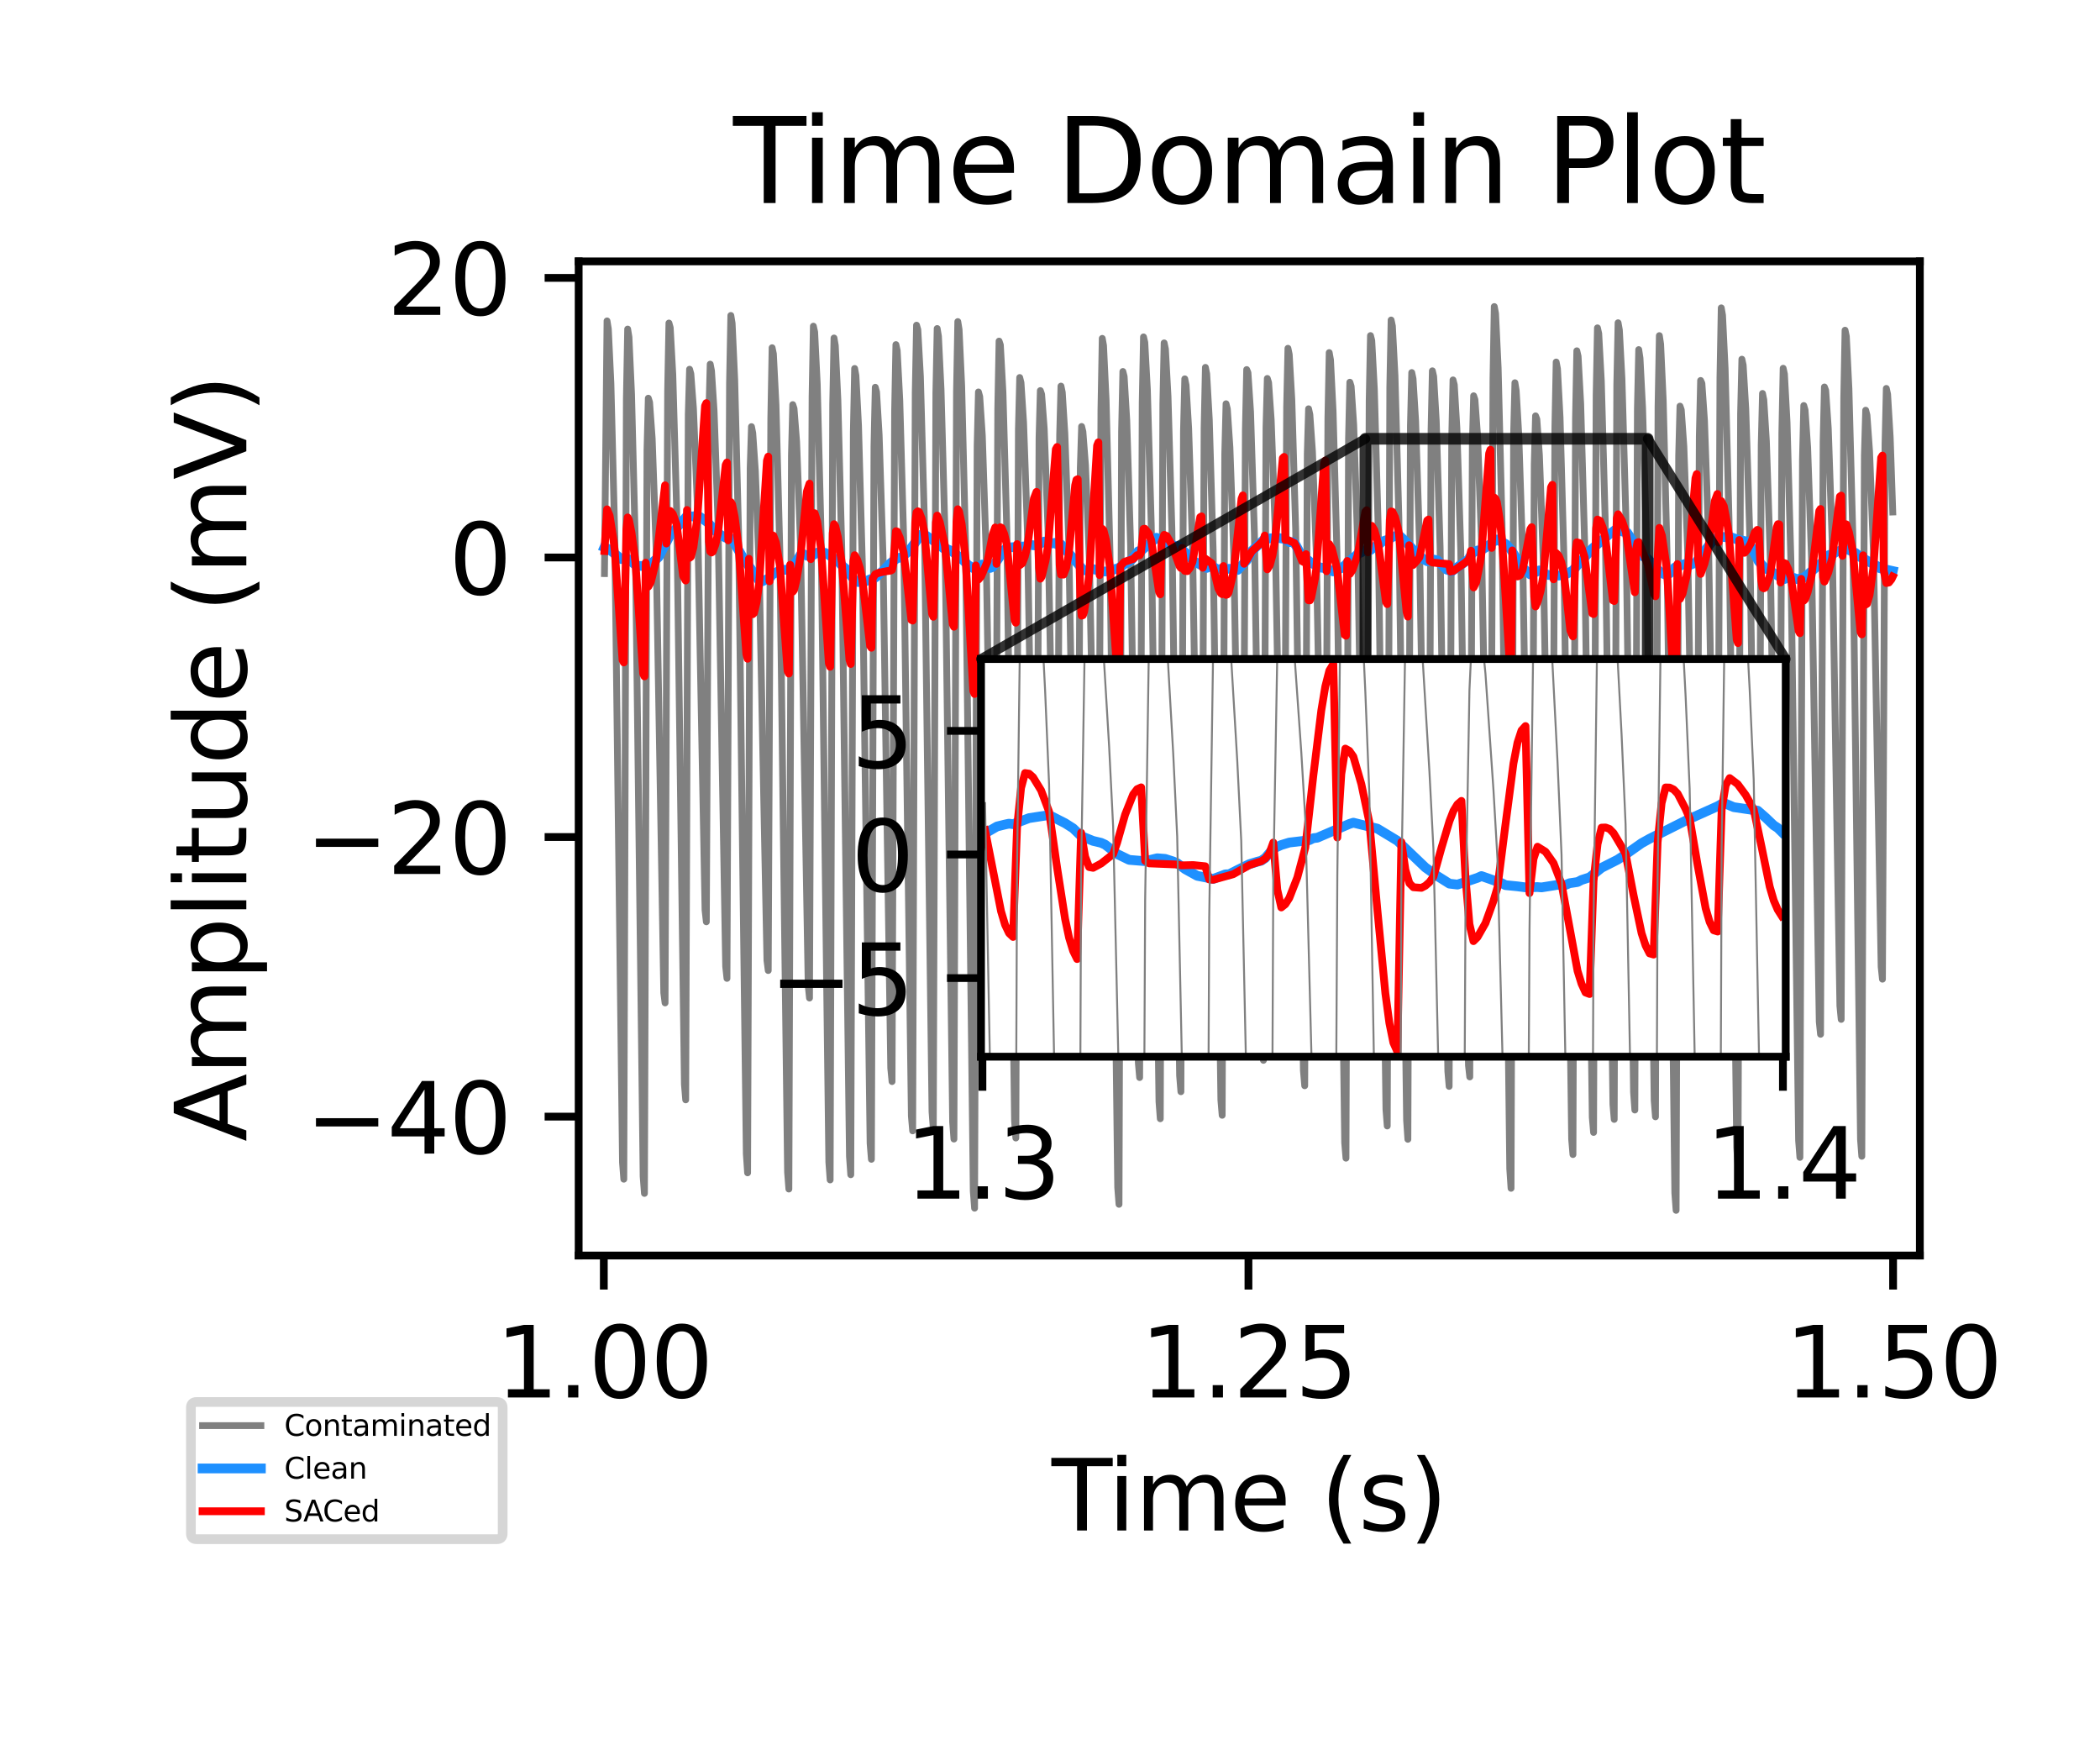 <?xml version="1.0" encoding="utf-8" standalone="no"?>
<!DOCTYPE svg PUBLIC "-//W3C//DTD SVG 1.1//EN"
  "http://www.w3.org/Graphics/SVG/1.1/DTD/svg11.dtd">
<svg xmlns:xlink="http://www.w3.org/1999/xlink" width="216pt" height="180pt" viewBox="0 0 216 180" xmlns="http://www.w3.org/2000/svg" version="1.1">
 <defs>
  <style type="text/css">*{stroke-linejoin: round; stroke-linecap: butt}</style>
 </defs>
 <g id="figure_1">
  <g id="patch_1">
   <path d="M 0 180 
L 216 180 
L 216 0 
L 0 0 
z
" style="fill: #ffffff"/>
  </g>
  <g id="axes_1">
   <g id="patch_2">
    <path d="M 59.52 129.12 
L 197.47 129.12 
L 197.47 26.88 
L 59.52 26.88 
z
" style="fill: #ffffff"/>
   </g>
   <g id="matplotlib.axis_1">
    <g id="xtick_1">
     <g id="line2d_1">
      <defs>
       <path id="m0d105b4349" d="M 0 0 
L 0 3.5 
" style="stroke: #000000; stroke-width: 0.8"/>
      </defs>
      <g>
       <use xlink:href="#m0d105b4349" x="62.107" y="129.12" style="stroke: #000000; stroke-width: 0.8"/>
      </g>
     </g>
     <g id="text_1">
      <!-- 1.00 -->
      <g transform="translate(50.974 143.718) scale(0.1 -0.1)">
       <defs>
        <path id="DejaVuSans-31" d="M 794 531 
L 1825 531 
L 1825 4091 
L 703 3866 
L 703 4441 
L 1819 4666 
L 2450 4666 
L 2450 531 
L 3481 531 
L 3481 0 
L 794 0 
L 794 531 
z
" transform="scale(0.016)"/>
        <path id="DejaVuSans-2e" d="M 684 794 
L 1344 794 
L 1344 0 
L 684 0 
L 684 794 
z
" transform="scale(0.016)"/>
        <path id="DejaVuSans-30" d="M 2034 4250 
Q 1547 4250 1301 3770 
Q 1056 3291 1056 2328 
Q 1056 1369 1301 889 
Q 1547 409 2034 409 
Q 2525 409 2770 889 
Q 3016 1369 3016 2328 
Q 3016 3291 2770 3770 
Q 2525 4250 2034 4250 
z
M 2034 4750 
Q 2819 4750 3233 4129 
Q 3647 3509 3647 2328 
Q 3647 1150 3233 529 
Q 2819 -91 2034 -91 
Q 1250 -91 836 529 
Q 422 1150 422 2328 
Q 422 3509 836 4129 
Q 1250 4750 2034 4750 
z
" transform="scale(0.016)"/>
       </defs>
       <use xlink:href="#DejaVuSans-31"/>
       <use xlink:href="#DejaVuSans-2e" x="63.623"/>
       <use xlink:href="#DejaVuSans-30" x="95.41"/>
       <use xlink:href="#DejaVuSans-30" x="159.033"/>
      </g>
     </g>
    </g>
    <g id="xtick_2">
     <g id="line2d_2">
      <g>
       <use xlink:href="#m0d105b4349" x="128.412" y="129.12" style="stroke: #000000; stroke-width: 0.8"/>
      </g>
     </g>
     <g id="text_2">
      <!-- 1.25 -->
      <g transform="translate(117.279 143.718) scale(0.1 -0.1)">
       <defs>
        <path id="DejaVuSans-32" d="M 1228 531 
L 3431 531 
L 3431 0 
L 469 0 
L 469 531 
Q 828 903 1448 1529 
Q 2069 2156 2228 2338 
Q 2531 2678 2651 2914 
Q 2772 3150 2772 3378 
Q 2772 3750 2511 3984 
Q 2250 4219 1831 4219 
Q 1534 4219 1204 4116 
Q 875 4013 500 3803 
L 500 4441 
Q 881 4594 1212 4672 
Q 1544 4750 1819 4750 
Q 2544 4750 2975 4387 
Q 3406 4025 3406 3419 
Q 3406 3131 3298 2873 
Q 3191 2616 2906 2266 
Q 2828 2175 2409 1742 
Q 1991 1309 1228 531 
z
" transform="scale(0.016)"/>
        <path id="DejaVuSans-35" d="M 691 4666 
L 3169 4666 
L 3169 4134 
L 1269 4134 
L 1269 2991 
Q 1406 3038 1543 3061 
Q 1681 3084 1819 3084 
Q 2600 3084 3056 2656 
Q 3513 2228 3513 1497 
Q 3513 744 3044 326 
Q 2575 -91 1722 -91 
Q 1428 -91 1123 -41 
Q 819 9 494 109 
L 494 744 
Q 775 591 1075 516 
Q 1375 441 1709 441 
Q 2250 441 2565 725 
Q 2881 1009 2881 1497 
Q 2881 1984 2565 2268 
Q 2250 2553 1709 2553 
Q 1456 2553 1204 2497 
Q 953 2441 691 2322 
L 691 4666 
z
" transform="scale(0.016)"/>
       </defs>
       <use xlink:href="#DejaVuSans-31"/>
       <use xlink:href="#DejaVuSans-2e" x="63.623"/>
       <use xlink:href="#DejaVuSans-32" x="95.41"/>
       <use xlink:href="#DejaVuSans-35" x="159.033"/>
      </g>
     </g>
    </g>
    <g id="xtick_3">
     <g id="line2d_3">
      <g>
       <use xlink:href="#m0d105b4349" x="194.718" y="129.12" style="stroke: #000000; stroke-width: 0.8"/>
      </g>
     </g>
     <g id="text_3">
      <!-- 1.50 -->
      <g transform="translate(183.585 143.718) scale(0.1 -0.1)">
       <use xlink:href="#DejaVuSans-31"/>
       <use xlink:href="#DejaVuSans-2e" x="63.623"/>
       <use xlink:href="#DejaVuSans-35" x="95.41"/>
       <use xlink:href="#DejaVuSans-30" x="159.033"/>
      </g>
     </g>
    </g>
    <g id="text_4">
     <!-- Time (s) -->
     <g transform="translate(108.166 157.397) scale(0.1 -0.1)">
      <defs>
       <path id="DejaVuSans-54" d="M -19 4666 
L 3928 4666 
L 3928 4134 
L 2272 4134 
L 2272 0 
L 1638 0 
L 1638 4134 
L -19 4134 
L -19 4666 
z
" transform="scale(0.016)"/>
       <path id="DejaVuSans-69" d="M 603 3500 
L 1178 3500 
L 1178 0 
L 603 0 
L 603 3500 
z
M 603 4863 
L 1178 4863 
L 1178 4134 
L 603 4134 
L 603 4863 
z
" transform="scale(0.016)"/>
       <path id="DejaVuSans-6d" d="M 3328 2828 
Q 3544 3216 3844 3400 
Q 4144 3584 4550 3584 
Q 5097 3584 5394 3201 
Q 5691 2819 5691 2113 
L 5691 0 
L 5113 0 
L 5113 2094 
Q 5113 2597 4934 2840 
Q 4756 3084 4391 3084 
Q 3944 3084 3684 2787 
Q 3425 2491 3425 1978 
L 3425 0 
L 2847 0 
L 2847 2094 
Q 2847 2600 2669 2842 
Q 2491 3084 2119 3084 
Q 1678 3084 1418 2786 
Q 1159 2488 1159 1978 
L 1159 0 
L 581 0 
L 581 3500 
L 1159 3500 
L 1159 2956 
Q 1356 3278 1631 3431 
Q 1906 3584 2284 3584 
Q 2666 3584 2933 3390 
Q 3200 3197 3328 2828 
z
" transform="scale(0.016)"/>
       <path id="DejaVuSans-65" d="M 3597 1894 
L 3597 1613 
L 953 1613 
Q 991 1019 1311 708 
Q 1631 397 2203 397 
Q 2534 397 2845 478 
Q 3156 559 3463 722 
L 3463 178 
Q 3153 47 2828 -22 
Q 2503 -91 2169 -91 
Q 1331 -91 842 396 
Q 353 884 353 1716 
Q 353 2575 817 3079 
Q 1281 3584 2069 3584 
Q 2775 3584 3186 3129 
Q 3597 2675 3597 1894 
z
M 3022 2063 
Q 3016 2534 2758 2815 
Q 2500 3097 2075 3097 
Q 1594 3097 1305 2825 
Q 1016 2553 972 2059 
L 3022 2063 
z
" transform="scale(0.016)"/>
       <path id="DejaVuSans-20" transform="scale(0.016)"/>
       <path id="DejaVuSans-28" d="M 1984 4856 
Q 1566 4138 1362 3434 
Q 1159 2731 1159 2009 
Q 1159 1288 1364 580 
Q 1569 -128 1984 -844 
L 1484 -844 
Q 1016 -109 783 600 
Q 550 1309 550 2009 
Q 550 2706 781 3412 
Q 1013 4119 1484 4856 
L 1984 4856 
z
" transform="scale(0.016)"/>
       <path id="DejaVuSans-73" d="M 2834 3397 
L 2834 2853 
Q 2591 2978 2328 3040 
Q 2066 3103 1784 3103 
Q 1356 3103 1142 2972 
Q 928 2841 928 2578 
Q 928 2378 1081 2264 
Q 1234 2150 1697 2047 
L 1894 2003 
Q 2506 1872 2764 1633 
Q 3022 1394 3022 966 
Q 3022 478 2636 193 
Q 2250 -91 1575 -91 
Q 1294 -91 989 -36 
Q 684 19 347 128 
L 347 722 
Q 666 556 975 473 
Q 1284 391 1588 391 
Q 1994 391 2212 530 
Q 2431 669 2431 922 
Q 2431 1156 2273 1281 
Q 2116 1406 1581 1522 
L 1381 1569 
Q 847 1681 609 1914 
Q 372 2147 372 2553 
Q 372 3047 722 3315 
Q 1072 3584 1716 3584 
Q 2034 3584 2315 3537 
Q 2597 3491 2834 3397 
z
" transform="scale(0.016)"/>
       <path id="DejaVuSans-29" d="M 513 4856 
L 1013 4856 
Q 1481 4119 1714 3412 
Q 1947 2706 1947 2009 
Q 1947 1309 1714 600 
Q 1481 -109 1013 -844 
L 513 -844 
Q 928 -128 1133 580 
Q 1338 1288 1338 2009 
Q 1338 2731 1133 3434 
Q 928 4138 513 4856 
z
" transform="scale(0.016)"/>
      </defs>
      <use xlink:href="#DejaVuSans-54"/>
      <use xlink:href="#DejaVuSans-69" x="57.959"/>
      <use xlink:href="#DejaVuSans-6d" x="85.742"/>
      <use xlink:href="#DejaVuSans-65" x="183.154"/>
      <use xlink:href="#DejaVuSans-20" x="244.678"/>
      <use xlink:href="#DejaVuSans-28" x="276.465"/>
      <use xlink:href="#DejaVuSans-73" x="315.479"/>
      <use xlink:href="#DejaVuSans-29" x="367.578"/>
     </g>
    </g>
   </g>
   <g id="matplotlib.axis_2">
    <g id="ytick_1">
     <g id="line2d_4">
      <defs>
       <path id="mdeb396e233" d="M 0 0 
L -3.5 0 
" style="stroke: #000000; stroke-width: 0.8"/>
      </defs>
      <g>
       <use xlink:href="#mdeb396e233" x="59.52" y="114.832" style="stroke: #000000; stroke-width: 0.8"/>
      </g>
     </g>
     <g id="text_5">
      <!-- −40 -->
      <g transform="translate(31.415 118.631) scale(0.1 -0.1)">
       <defs>
        <path id="DejaVuSans-2212" d="M 678 2272 
L 4684 2272 
L 4684 1741 
L 678 1741 
L 678 2272 
z
" transform="scale(0.016)"/>
        <path id="DejaVuSans-34" d="M 2419 4116 
L 825 1625 
L 2419 1625 
L 2419 4116 
z
M 2253 4666 
L 3047 4666 
L 3047 1625 
L 3713 1625 
L 3713 1100 
L 3047 1100 
L 3047 0 
L 2419 0 
L 2419 1100 
L 313 1100 
L 313 1709 
L 2253 4666 
z
" transform="scale(0.016)"/>
       </defs>
       <use xlink:href="#DejaVuSans-2212"/>
       <use xlink:href="#DejaVuSans-34" x="83.789"/>
       <use xlink:href="#DejaVuSans-30" x="147.412"/>
      </g>
     </g>
    </g>
    <g id="ytick_2">
     <g id="line2d_5">
      <g>
       <use xlink:href="#mdeb396e233" x="59.52" y="86.081" style="stroke: #000000; stroke-width: 0.8"/>
      </g>
     </g>
     <g id="text_6">
      <!-- −20 -->
      <g transform="translate(31.415 89.881) scale(0.1 -0.1)">
       <use xlink:href="#DejaVuSans-2212"/>
       <use xlink:href="#DejaVuSans-32" x="83.789"/>
       <use xlink:href="#DejaVuSans-30" x="147.412"/>
      </g>
     </g>
    </g>
    <g id="ytick_3">
     <g id="line2d_6">
      <g>
       <use xlink:href="#mdeb396e233" x="59.52" y="57.331" style="stroke: #000000; stroke-width: 0.8"/>
      </g>
     </g>
     <g id="text_7">
      <!-- 0 -->
      <g transform="translate(46.157 61.13) scale(0.1 -0.1)">
       <use xlink:href="#DejaVuSans-30"/>
      </g>
     </g>
    </g>
    <g id="ytick_4">
     <g id="line2d_7">
      <g>
       <use xlink:href="#mdeb396e233" x="59.52" y="28.58" style="stroke: #000000; stroke-width: 0.8"/>
      </g>
     </g>
     <g id="text_8">
      <!-- 20 -->
      <g transform="translate(39.795 32.38) scale(0.1 -0.1)">
       <use xlink:href="#DejaVuSans-32"/>
       <use xlink:href="#DejaVuSans-30" x="63.623"/>
      </g>
     </g>
    </g>
    <g id="text_9">
     <!-- Amplitude (mV) -->
     <g transform="translate(25.336 117.404) rotate(-90) scale(0.1 -0.1)">
      <defs>
       <path id="DejaVuSans-41" d="M 2188 4044 
L 1331 1722 
L 3047 1722 
L 2188 4044 
z
M 1831 4666 
L 2547 4666 
L 4325 0 
L 3669 0 
L 3244 1197 
L 1141 1197 
L 716 0 
L 50 0 
L 1831 4666 
z
" transform="scale(0.016)"/>
       <path id="DejaVuSans-70" d="M 1159 525 
L 1159 -1331 
L 581 -1331 
L 581 3500 
L 1159 3500 
L 1159 2969 
Q 1341 3281 1617 3432 
Q 1894 3584 2278 3584 
Q 2916 3584 3314 3078 
Q 3713 2572 3713 1747 
Q 3713 922 3314 415 
Q 2916 -91 2278 -91 
Q 1894 -91 1617 61 
Q 1341 213 1159 525 
z
M 3116 1747 
Q 3116 2381 2855 2742 
Q 2594 3103 2138 3103 
Q 1681 3103 1420 2742 
Q 1159 2381 1159 1747 
Q 1159 1113 1420 752 
Q 1681 391 2138 391 
Q 2594 391 2855 752 
Q 3116 1113 3116 1747 
z
" transform="scale(0.016)"/>
       <path id="DejaVuSans-6c" d="M 603 4863 
L 1178 4863 
L 1178 0 
L 603 0 
L 603 4863 
z
" transform="scale(0.016)"/>
       <path id="DejaVuSans-74" d="M 1172 4494 
L 1172 3500 
L 2356 3500 
L 2356 3053 
L 1172 3053 
L 1172 1153 
Q 1172 725 1289 603 
Q 1406 481 1766 481 
L 2356 481 
L 2356 0 
L 1766 0 
Q 1100 0 847 248 
Q 594 497 594 1153 
L 594 3053 
L 172 3053 
L 172 3500 
L 594 3500 
L 594 4494 
L 1172 4494 
z
" transform="scale(0.016)"/>
       <path id="DejaVuSans-75" d="M 544 1381 
L 544 3500 
L 1119 3500 
L 1119 1403 
Q 1119 906 1312 657 
Q 1506 409 1894 409 
Q 2359 409 2629 706 
Q 2900 1003 2900 1516 
L 2900 3500 
L 3475 3500 
L 3475 0 
L 2900 0 
L 2900 538 
Q 2691 219 2414 64 
Q 2138 -91 1772 -91 
Q 1169 -91 856 284 
Q 544 659 544 1381 
z
M 1991 3584 
L 1991 3584 
z
" transform="scale(0.016)"/>
       <path id="DejaVuSans-64" d="M 2906 2969 
L 2906 4863 
L 3481 4863 
L 3481 0 
L 2906 0 
L 2906 525 
Q 2725 213 2448 61 
Q 2172 -91 1784 -91 
Q 1150 -91 751 415 
Q 353 922 353 1747 
Q 353 2572 751 3078 
Q 1150 3584 1784 3584 
Q 2172 3584 2448 3432 
Q 2725 3281 2906 2969 
z
M 947 1747 
Q 947 1113 1208 752 
Q 1469 391 1925 391 
Q 2381 391 2643 752 
Q 2906 1113 2906 1747 
Q 2906 2381 2643 2742 
Q 2381 3103 1925 3103 
Q 1469 3103 1208 2742 
Q 947 2381 947 1747 
z
" transform="scale(0.016)"/>
       <path id="DejaVuSans-56" d="M 1831 0 
L 50 4666 
L 709 4666 
L 2188 738 
L 3669 4666 
L 4325 4666 
L 2547 0 
L 1831 0 
z
" transform="scale(0.016)"/>
      </defs>
      <use xlink:href="#DejaVuSans-41"/>
      <use xlink:href="#DejaVuSans-6d" x="68.408"/>
      <use xlink:href="#DejaVuSans-70" x="165.82"/>
      <use xlink:href="#DejaVuSans-6c" x="229.297"/>
      <use xlink:href="#DejaVuSans-69" x="257.08"/>
      <use xlink:href="#DejaVuSans-74" x="284.863"/>
      <use xlink:href="#DejaVuSans-75" x="324.072"/>
      <use xlink:href="#DejaVuSans-64" x="387.451"/>
      <use xlink:href="#DejaVuSans-65" x="450.928"/>
      <use xlink:href="#DejaVuSans-20" x="512.451"/>
      <use xlink:href="#DejaVuSans-28" x="544.238"/>
      <use xlink:href="#DejaVuSans-6d" x="583.252"/>
      <use xlink:href="#DejaVuSans-56" x="680.664"/>
      <use xlink:href="#DejaVuSans-29" x="749.072"/>
     </g>
    </g>
   </g>
   <g id="line2d_8">
    <path d="M 62.173 58.988 
L 62.438 33.003 
L 62.571 33.825 
L 62.836 39.425 
L 63.234 55.173 
L 64.03 119.546 
L 64.163 121.27 
L 64.428 41.036 
L 64.56 33.841 
L 64.693 34.675 
L 64.958 40.528 
L 65.356 56.287 
L 66.152 120.977 
L 66.285 122.732 
L 66.55 46.295 
L 66.683 40.951 
L 66.815 41.371 
L 67.081 45.087 
L 67.479 56.2 
L 68.275 102.105 
L 68.407 103.141 
L 68.672 40.251 
L 68.805 33.221 
L 68.938 33.695 
L 69.203 38.542 
L 69.601 52.469 
L 70.397 111.517 
L 70.529 113.11 
L 70.795 42.629 
L 70.927 37.973 
L 71.06 38.45 
L 71.325 41.997 
L 71.723 51.777 
L 72.519 93.594 
L 72.652 94.799 
L 72.917 42.367 
L 73.05 37.45 
L 73.182 38.13 
L 73.448 42.264 
L 73.846 53.429 
L 74.641 99.394 
L 74.774 100.619 
L 75.039 39.414 
L 75.172 32.442 
L 75.305 33.245 
L 75.57 39.043 
L 75.968 54.813 
L 76.764 118.663 
L 76.896 120.615 
L 77.162 48.145 
L 77.294 43.875 
L 77.427 44.54 
L 77.692 48.428 
L 78.09 58.542 
L 78.886 98.755 
L 79.019 99.809 
L 79.284 43.039 
L 79.417 35.761 
L 79.549 36.393 
L 79.815 41.625 
L 80.212 56.69 
L 81.008 120.546 
L 81.141 122.282 
L 81.406 46.849 
L 81.539 41.611 
L 81.672 42.013 
L 81.937 45.412 
L 82.335 55.752 
L 83.131 101.371 
L 83.263 102.638 
L 83.529 40.81 
L 83.661 33.543 
L 83.794 34.145 
L 84.059 39.504 
L 84.457 55.054 
L 85.253 119.515 
L 85.386 121.344 
L 85.651 41.605 
L 85.784 34.761 
L 85.916 35.541 
L 86.181 41.121 
L 86.579 56.398 
L 87.375 118.922 
L 87.508 120.81 
L 87.773 44.452 
L 87.906 37.895 
L 88.038 38.628 
L 88.304 43.766 
L 88.702 58.153 
L 89.498 117.582 
L 89.63 119.223 
L 89.896 45.898 
L 90.028 39.827 
L 90.161 40.317 
L 90.426 44.726 
L 90.824 57.172 
L 91.62 109.849 
L 91.753 111.228 
L 92.018 42.321 
L 92.15 35.439 
L 92.283 36.052 
L 92.548 41.149 
L 92.946 55.309 
L 93.742 114.774 
L 93.875 116.299 
L 94.14 40.37 
L 94.273 33.442 
L 94.405 33.906 
L 94.671 38.738 
L 95.069 53.195 
L 95.865 114.329 
L 95.997 116.098 
L 96.262 40.416 
L 96.395 33.785 
L 96.528 34.593 
L 96.793 40.07 
L 97.191 54.602 
L 97.987 115.401 
L 98.119 117.141 
L 98.385 40.312 
L 98.517 33.072 
L 98.65 33.895 
L 98.915 39.682 
L 99.313 55.94 
L 100.109 122.49 
L 100.242 124.25 
L 100.507 45.868 
L 100.64 40.31 
L 100.772 40.788 
L 101.038 44.793 
L 101.436 56.882 
L 102.231 105.932 
L 102.364 107.113 
L 102.629 42.095 
L 102.762 35.079 
L 102.895 35.474 
L 103.16 40.328 
L 103.558 54.538 
L 104.354 115.267 
L 104.486 117.036 
L 104.752 44.179 
L 104.884 38.825 
L 105.017 39.351 
L 105.282 43.447 
L 105.68 54.669 
L 106.476 102.292 
L 106.609 103.526 
L 106.874 45.032 
L 107.007 40.169 
L 107.139 40.556 
L 107.405 44.09 
L 107.802 54.573 
L 108.598 97.78 
L 108.731 99.01 
L 108.996 44.71 
L 109.129 39.708 
L 109.262 40.347 
L 109.527 44.581 
L 109.925 55.538 
L 110.721 101.008 
L 110.853 102.412 
L 111.119 48.136 
L 111.251 43.859 
L 111.384 44.395 
L 111.649 47.834 
L 112.047 57.391 
L 112.843 97.66 
L 112.976 98.808 
L 113.241 42.123 
L 113.374 34.8 
L 113.506 35.533 
L 113.771 41.146 
L 114.169 56.839 
L 114.965 122.111 
L 115.098 123.852 
L 115.363 44.414 
L 115.496 38.205 
L 115.628 38.724 
L 115.894 43.212 
L 116.292 56.096 
L 117.088 109.324 
L 117.22 110.815 
L 117.486 41.411 
L 117.618 34.649 
L 117.751 35.215 
L 118.016 40.08 
L 118.414 53.989 
L 119.21 113.291 
L 119.343 115.052 
L 119.608 41.553 
L 119.74 35.265 
L 119.873 35.902 
L 120.138 40.759 
L 120.536 54.441 
L 121.332 110.608 
L 121.465 112.272 
L 121.73 44.369 
L 121.863 38.961 
L 121.995 39.616 
L 122.261 44.045 
L 122.659 56.181 
L 123.454 105.52 
L 123.587 106.933 
L 123.852 44.049 
L 123.985 37.782 
L 124.118 38.443 
L 124.383 43.125 
L 124.781 56.651 
L 125.577 113.122 
L 125.709 114.698 
L 125.975 46.722 
L 126.107 41.523 
L 126.24 42.06 
L 126.505 46.007 
L 126.903 57.056 
L 127.699 103.314 
L 127.832 104.443 
L 128.097 44.207 
L 128.23 38.007 
L 128.362 38.322 
L 128.628 42.357 
L 129.026 54.921 
L 129.821 107.689 
L 129.954 109.045 
L 130.219 43.97 
L 130.352 38.921 
L 130.485 39.346 
L 130.75 43.183 
L 131.148 53.998 
L 131.944 99.159 
L 132.076 100.511 
L 132.342 41.852 
L 132.474 35.82 
L 132.607 36.457 
L 132.872 41.085 
L 133.27 54.458 
L 134.066 110.099 
L 134.199 111.661 
L 134.464 46.696 
L 134.597 42.04 
L 134.729 42.639 
L 134.995 46.422 
L 135.392 56.906 
L 136.188 99.891 
L 136.321 101.106 
L 136.586 43.027 
L 136.719 36.262 
L 136.852 37.012 
L 137.117 42.308 
L 137.515 56.858 
L 138.311 117.521 
L 138.443 119.109 
L 138.709 45.061 
L 138.841 39.307 
L 138.974 39.729 
L 139.239 43.72 
L 139.637 55.542 
L 140.433 104.977 
L 140.566 106.32 
L 140.831 41.253 
L 140.964 34.511 
L 141.096 35.017 
L 141.361 40.024 
L 141.759 54.342 
L 142.555 114.088 
L 142.688 115.796 
L 142.953 39.829 
L 143.086 32.911 
L 143.218 33.527 
L 143.484 38.652 
L 143.882 53.25 
L 144.678 115.199 
L 144.81 117.165 
L 145.075 43.772 
L 145.208 38.314 
L 145.341 38.942 
L 145.606 43.277 
L 146.004 55.703 
L 146.8 105.91 
L 146.933 107.3 
L 147.198 44.181 
L 147.33 38.135 
L 147.463 38.722 
L 147.728 43.277 
L 148.126 56.288 
L 148.922 110.172 
L 149.055 111.726 
L 149.32 45.163 
L 149.453 39.071 
L 149.585 39.577 
L 149.851 44.039 
L 150.249 56.54 
L 151.044 109.559 
L 151.177 110.752 
L 151.442 45.7 
L 151.575 40.703 
L 151.708 41.1 
L 151.973 44.766 
L 152.371 55.267 
L 153.167 98.697 
L 153.299 99.8 
L 153.565 39.008 
L 153.697 31.527 
L 153.83 32.24 
L 154.095 37.82 
L 154.493 53.815 
L 155.289 120.199 
L 155.422 122.207 
L 155.687 44.594 
L 155.82 39.361 
L 155.952 40.173 
L 156.218 44.755 
L 156.616 56.985 
L 157.411 106.341 
L 157.544 107.623 
L 157.809 47.777 
L 157.942 42.765 
L 158.075 43.111 
L 158.34 46.822 
L 158.738 57.585 
L 159.534 101.898 
L 159.666 103.122 
L 159.932 43.945 
L 160.064 37.231 
L 160.197 37.919 
L 160.462 42.92 
L 160.86 57.349 
L 161.656 117.164 
L 161.789 118.734 
L 162.054 43.038 
L 162.187 36.075 
L 162.319 36.642 
L 162.585 41.508 
L 162.982 55.57 
L 163.778 114.91 
L 163.911 116.461 
L 164.176 40.642 
L 164.309 33.718 
L 164.442 34.303 
L 164.707 39.198 
L 165.105 53.492 
L 165.901 113.562 
L 166.033 115.12 
L 166.299 39.615 
L 166.431 33.193 
L 166.564 33.937 
L 166.829 38.962 
L 167.227 52.978 
L 168.023 112.307 
L 168.156 114.156 
L 168.421 42.027 
L 168.554 35.953 
L 168.686 36.827 
L 168.951 41.946 
L 169.349 55.768 
L 170.145 113.18 
L 170.278 114.855 
L 170.543 41.841 
L 170.676 34.516 
L 170.808 35.382 
L 171.074 41.186 
L 171.472 57.137 
L 172.268 122.693 
L 172.4 124.473 
L 172.665 46.864 
L 172.798 41.767 
L 172.931 42.149 
L 173.196 45.904 
L 173.594 56.802 
L 174.39 101.317 
L 174.523 102.379 
L 174.788 44.889 
L 174.92 39.129 
L 175.053 39.427 
L 175.318 43.259 
L 175.716 54.606 
L 176.512 103.272 
L 176.645 104.572 
L 176.91 38.845 
L 177.043 31.66 
L 177.175 32.421 
L 177.441 37.89 
L 177.839 53.353 
L 178.634 118.01 
L 178.767 119.846 
L 179.032 42.606 
L 179.165 36.941 
L 179.298 37.552 
L 179.563 42.015 
L 179.961 54.442 
L 180.757 106.752 
L 180.889 108.325 
L 181.155 45.773 
L 181.287 40.463 
L 181.42 41.12 
L 181.685 45.376 
L 182.083 57.273 
L 182.879 106.305 
L 183.012 107.829 
L 183.277 44.507 
L 183.41 37.873 
L 183.542 38.459 
L 183.808 43.401 
L 184.206 57.614 
L 185.001 117.299 
L 185.134 119.026 
L 185.399 47.217 
L 185.532 41.706 
L 185.665 42.171 
L 185.93 46.045 
L 186.328 57.425 
L 187.124 105.077 
L 187.256 106.366 
L 187.522 45.417 
L 187.654 39.796 
L 187.787 40.152 
L 188.052 44.075 
L 188.45 55.593 
L 189.246 103.437 
L 189.379 104.834 
L 189.644 40.959 
L 189.777 33.959 
L 189.909 34.587 
L 190.175 39.982 
L 190.572 54.888 
L 191.368 117.178 
L 191.501 118.912 
L 191.766 46.827 
L 191.899 42.186 
L 192.032 42.699 
L 192.297 46.409 
L 192.695 56.602 
L 193.491 99.425 
L 193.623 100.701 
L 193.889 45.692 
L 194.021 39.947 
L 194.154 40.543 
L 194.419 44.959 
L 194.684 52.654 
L 194.684 52.654 
" clip-path="url(#p26e7889adc)" style="fill: none; stroke: #808080; stroke-width: 0.7; stroke-linecap: square"/>
   </g>
   <g id="line2d_9">
    <path d="M 62.173 56.288 
L 62.703 56.524 
L 63.897 57.493 
L 64.163 57.462 
L 64.56 57.466 
L 65.489 58.19 
L 66.683 58.224 
L 67.744 57.29 
L 68.938 55.001 
L 69.203 54.735 
L 70.662 53.07 
L 71.325 53.117 
L 71.723 52.982 
L 72.519 53.526 
L 72.784 53.724 
L 73.58 54.596 
L 74.111 55.009 
L 74.641 55.293 
L 74.907 55.3 
L 75.172 55.371 
L 75.437 55.679 
L 76.366 57.274 
L 77.294 58.59 
L 78.09 59.718 
L 78.355 59.799 
L 79.151 59.455 
L 79.417 59.094 
L 80.345 58.605 
L 81.008 58.592 
L 81.406 58.404 
L 81.804 57.938 
L 82.335 57.083 
L 82.6 56.971 
L 82.998 57.151 
L 83.661 57.065 
L 84.059 56.836 
L 84.59 56.897 
L 84.855 56.854 
L 85.12 56.992 
L 86.049 57.583 
L 86.712 58.264 
L 87.11 58.581 
L 87.508 59.18 
L 88.038 59.809 
L 88.304 59.863 
L 89.1 59.751 
L 89.498 59.58 
L 90.028 59.396 
L 90.957 58.585 
L 91.487 58.006 
L 92.283 57.387 
L 92.681 57.345 
L 93.212 56.907 
L 93.477 56.695 
L 94.273 55.607 
L 94.803 54.952 
L 95.069 54.965 
L 96.395 55.857 
L 97.058 56.397 
L 97.191 56.365 
L 97.456 56.493 
L 97.854 56.652 
L 98.252 56.95 
L 99.048 57.593 
L 99.579 58.118 
L 100.109 58.429 
L 100.374 58.377 
L 100.772 58.242 
L 101.038 58.057 
L 101.833 58.407 
L 102.099 58.31 
L 102.762 57.343 
L 103.16 56.734 
L 103.558 56.316 
L 105.15 56.208 
L 105.415 56.19 
L 105.813 56.028 
L 106.609 56.105 
L 107.139 55.832 
L 107.405 55.699 
L 108.2 55.892 
L 108.466 55.831 
L 108.731 55.98 
L 109.129 55.994 
L 110.986 58.1 
L 111.384 58.632 
L 111.649 58.654 
L 112.312 58.502 
L 113.506 58.774 
L 114.169 58.754 
L 114.7 58.509 
L 114.965 58.466 
L 116.424 57.531 
L 117.088 56.692 
L 117.353 56.645 
L 118.945 55.303 
L 119.21 55.429 
L 119.74 55.729 
L 120.138 55.839 
L 120.934 56.19 
L 121.2 56.16 
L 122.128 57.035 
L 122.791 57.721 
L 124.118 58.404 
L 124.383 58.295 
L 124.648 58.201 
L 125.179 58.546 
L 126.107 58.497 
L 126.638 58.496 
L 126.903 58.412 
L 127.301 58.613 
L 128.23 57.618 
L 128.76 56.665 
L 130.087 55.422 
L 131.148 55.317 
L 131.546 55.33 
L 132.076 55.417 
L 132.607 55.742 
L 133.005 55.766 
L 133.27 56.047 
L 133.933 57.262 
L 134.199 57.34 
L 134.862 57.881 
L 135.79 58.369 
L 136.056 58.393 
L 136.586 58.521 
L 137.117 58.769 
L 138.045 58.396 
L 139.637 56.998 
L 140.3 56.656 
L 140.566 56.52 
L 140.964 56.562 
L 141.229 56.341 
L 141.892 55.951 
L 142.157 55.701 
L 142.821 55.475 
L 143.218 55.215 
L 143.882 55.037 
L 144.545 55.649 
L 145.341 56.541 
L 145.606 56.652 
L 145.871 56.949 
L 146.269 57.416 
L 146.8 57.716 
L 147.198 57.648 
L 147.463 57.549 
L 147.861 57.637 
L 148.259 58.034 
L 148.79 58.571 
L 149.32 58.752 
L 151.044 57.536 
L 151.442 56.85 
L 151.973 56.613 
L 152.371 56.551 
L 152.902 56.249 
L 153.83 55.555 
L 153.963 55.481 
L 154.891 55.959 
L 155.422 56.532 
L 156.483 58.28 
L 157.411 59.081 
L 158.34 58.661 
L 158.738 58.869 
L 159.136 59.118 
L 160.33 59.197 
L 160.728 59.097 
L 160.993 59.101 
L 161.523 58.812 
L 161.789 58.662 
L 162.585 57.742 
L 162.982 57.33 
L 163.778 56.415 
L 165.37 55.074 
L 166.299 54.38 
L 166.829 54.648 
L 167.36 54.782 
L 168.421 56.364 
L 168.951 57.18 
L 169.482 57.467 
L 170.013 58.026 
L 170.278 58.394 
L 170.941 58.962 
L 171.339 59.102 
L 171.737 58.966 
L 172.002 58.665 
L 172.268 58.367 
L 173.329 57.992 
L 173.727 58.141 
L 174.125 57.972 
L 174.39 57.907 
L 176.247 55.493 
L 176.91 55.182 
L 177.573 55.255 
L 177.971 55.221 
L 178.767 55.513 
L 179.563 55.667 
L 179.961 55.922 
L 180.889 57.726 
L 181.553 58.458 
L 181.818 58.555 
L 183.012 59.294 
L 183.277 59.592 
L 183.542 59.547 
L 183.94 59.406 
L 184.471 59.425 
L 184.869 59.562 
L 185.532 59.413 
L 185.93 59.093 
L 187.124 58.061 
L 187.389 57.865 
L 187.92 57.182 
L 188.185 57.057 
L 188.583 56.95 
L 188.848 56.76 
L 189.379 56.604 
L 189.644 56.599 
L 189.909 56.451 
L 190.838 56.857 
L 191.368 57.305 
L 191.634 57.408 
L 192.032 57.653 
L 193.093 58.225 
L 193.358 58.434 
L 194.684 58.726 
L 194.684 58.726 
" clip-path="url(#p26e7889adc)" style="fill: none; stroke: #1e90ff; stroke-linecap: square"/>
   </g>
   <g id="line2d_10">
    <path d="M 62.173 56.671 
L 62.438 52.382 
L 62.703 53.021 
L 63.101 55.531 
L 63.234 56.675 
L 64.03 67.88 
L 64.163 68.126 
L 64.428 54.437 
L 64.56 53.212 
L 64.693 53.466 
L 64.958 54.798 
L 65.356 57.783 
L 66.152 69.284 
L 66.285 69.558 
L 66.417 57.864 
L 66.683 60.325 
L 66.948 59.845 
L 67.479 57.679 
L 68.407 49.91 
L 68.54 55.897 
L 68.805 52.653 
L 68.938 52.548 
L 69.203 52.854 
L 69.601 53.949 
L 70.264 59.24 
L 70.529 59.704 
L 70.662 52.447 
L 70.927 57.369 
L 71.06 57.268 
L 71.325 56.276 
L 71.723 53.241 
L 72.519 41.735 
L 72.652 41.455 
L 72.917 55.677 
L 73.05 56.716 
L 73.182 56.822 
L 73.315 56.731 
L 73.58 56.014 
L 73.846 54.871 
L 74.641 47.812 
L 74.774 47.562 
L 74.907 55.572 
L 75.172 51.636 
L 75.305 51.868 
L 75.57 53.17 
L 75.968 56.243 
L 76.764 67.26 
L 76.896 67.745 
L 77.029 57.466 
L 77.294 63.072 
L 77.427 63.165 
L 77.56 63.038 
L 77.825 61.908 
L 78.09 59.979 
L 78.886 47.372 
L 79.019 46.961 
L 79.151 59.783 
L 79.417 55.035 
L 79.549 55.094 
L 79.815 55.815 
L 80.212 58.143 
L 81.008 69 
L 81.141 69.267 
L 81.274 58.082 
L 81.539 60.85 
L 81.672 60.678 
L 81.937 59.574 
L 82.335 57.198 
L 82.998 50.54 
L 83.263 49.736 
L 83.396 57.501 
L 83.661 52.753 
L 83.794 52.784 
L 84.059 53.653 
L 84.457 56.513 
L 85.253 68.206 
L 85.386 68.573 
L 85.651 54.846 
L 85.784 53.908 
L 85.916 54.118 
L 86.181 55.224 
L 86.579 57.865 
L 87.375 67.855 
L 87.508 68.286 
L 87.773 57.737 
L 87.906 57.097 
L 88.171 57.563 
L 88.436 58.394 
L 88.702 59.64 
L 89.498 66.432 
L 89.63 66.615 
L 89.763 59.492 
L 90.028 59.06 
L 90.426 58.896 
L 91.222 58.736 
L 91.62 58.683 
L 91.753 58.604 
L 91.885 57.978 
L 92.15 54.629 
L 92.283 54.669 
L 92.548 55.287 
L 92.946 56.812 
L 93.742 63.75 
L 93.875 63.82 
L 94.14 53.703 
L 94.273 52.696 
L 94.405 52.583 
L 94.538 52.659 
L 94.803 53.343 
L 95.069 54.701 
L 95.865 63.123 
L 95.997 63.429 
L 96.262 53.732 
L 96.395 53.022 
L 96.66 53.684 
L 97.191 56.094 
L 97.987 64.177 
L 98.119 64.455 
L 98.385 53.668 
L 98.517 52.37 
L 98.65 52.614 
L 98.915 53.893 
L 99.313 57.426 
L 100.109 71.074 
L 100.242 71.368 
L 100.374 58.152 
L 100.64 59.6 
L 100.905 59.293 
L 101.568 57.74 
L 102.099 54.997 
L 102.364 54.245 
L 102.497 57.989 
L 102.762 54.407 
L 102.895 54.222 
L 103.027 54.287 
L 103.293 54.917 
L 103.558 56.023 
L 104.354 63.74 
L 104.486 64.039 
L 104.619 55.955 
L 104.884 58.129 
L 105.15 57.924 
L 105.415 57.233 
L 105.68 56.156 
L 106.343 51.277 
L 106.609 50.585 
L 106.874 58.415 
L 107.007 59.51 
L 107.139 59.318 
L 107.537 57.687 
L 107.802 56.06 
L 108.598 46.206 
L 108.731 45.968 
L 108.996 58.121 
L 109.129 59.088 
L 109.394 59.093 
L 109.66 58.404 
L 109.925 57.035 
L 110.588 49.904 
L 110.721 49.347 
L 110.853 49.279 
L 111.119 61.604 
L 111.251 63.316 
L 111.384 63.27 
L 111.517 62.894 
L 111.914 60.092 
L 112.047 58.898 
L 112.843 45.821 
L 112.976 45.493 
L 113.108 59.146 
L 113.374 54.389 
L 113.506 54.538 
L 113.771 55.583 
L 114.169 58.375 
L 114.965 69.991 
L 115.098 70.248 
L 115.231 58.233 
L 115.628 57.793 
L 116.557 57.484 
L 116.955 57.094 
L 117.22 57.107 
L 117.353 56.854 
L 117.618 54.394 
L 117.751 54.376 
L 118.149 54.854 
L 118.414 55.568 
L 119.21 60.854 
L 119.343 61.121 
L 119.475 55.779 
L 119.74 55.004 
L 120.006 55.125 
L 120.536 56.032 
L 121.332 58.243 
L 121.465 58.415 
L 121.597 56.348 
L 121.863 58.708 
L 122.128 58.735 
L 122.393 58.402 
L 122.659 57.785 
L 123.454 53.182 
L 123.587 53.103 
L 123.72 58.391 
L 123.985 57.461 
L 124.648 57.942 
L 124.914 58.854 
L 125.312 60.514 
L 125.577 61.013 
L 125.709 61.104 
L 125.842 58.212 
L 126.107 61.175 
L 126.24 61.132 
L 126.373 60.939 
L 126.771 59.307 
L 126.903 58.675 
L 127.699 51.3 
L 127.832 50.947 
L 127.964 57.981 
L 128.362 57.378 
L 128.76 56.71 
L 129.954 55.574 
L 130.087 55.073 
L 130.352 58.551 
L 130.617 58.103 
L 130.883 57.111 
L 131.148 55.581 
L 131.944 47.118 
L 132.076 46.987 
L 132.209 55.545 
L 132.474 55.54 
L 133.138 55.837 
L 133.403 56.388 
L 133.933 57.71 
L 134.199 57.853 
L 134.331 56.987 
L 134.597 61.73 
L 134.729 61.744 
L 134.862 61.479 
L 135.26 59.468 
L 135.392 58.484 
L 136.188 47.638 
L 136.321 47.364 
L 136.454 58.747 
L 136.719 55.955 
L 136.984 56.393 
L 137.515 58.441 
L 138.311 65.283 
L 138.443 65.379 
L 138.576 57.689 
L 138.841 59.024 
L 139.107 58.636 
L 139.637 57.12 
L 140.433 52.628 
L 140.566 52.477 
L 140.698 56.801 
L 140.964 54.156 
L 141.096 54.078 
L 141.361 54.514 
L 141.759 55.91 
L 142.555 61.906 
L 142.688 62.126 
L 142.953 53.463 
L 143.086 52.595 
L 143.218 52.631 
L 143.484 53.18 
L 143.749 54.176 
L 143.882 54.834 
L 144.678 62.937 
L 144.81 63.412 
L 144.943 56.066 
L 145.208 58.062 
L 145.341 58.107 
L 145.739 57.661 
L 146.004 57.308 
L 146.8 53.531 
L 146.933 53.426 
L 147.065 57.699 
L 147.33 57.851 
L 149.055 58.015 
L 149.187 58.785 
L 149.453 58.734 
L 150.249 58.191 
L 150.779 57.794 
L 151.044 57.568 
L 151.177 57.275 
L 151.31 56.635 
L 151.575 60.41 
L 151.84 59.863 
L 152.238 57.865 
L 152.371 56.929 
L 153.167 46.638 
L 153.299 46.252 
L 153.432 56.345 
L 153.697 51.173 
L 153.83 51.305 
L 153.963 51.635 
L 154.228 53.235 
L 154.493 55.463 
L 155.289 68.277 
L 155.422 68.803 
L 155.554 56.605 
L 155.82 59.003 
L 156.085 59.283 
L 156.35 59.149 
L 156.616 58.628 
L 157.411 54.414 
L 157.544 54.214 
L 157.809 61.381 
L 157.942 62.37 
L 158.207 61.735 
L 158.473 60.715 
L 158.738 59.248 
L 159.534 50.117 
L 159.666 49.862 
L 159.799 59.577 
L 160.064 56.879 
L 160.33 57.169 
L 160.595 57.83 
L 160.86 59.037 
L 161.523 64.854 
L 161.789 65.446 
L 162.054 56.72 
L 162.187 55.77 
L 162.452 55.847 
L 162.717 56.445 
L 162.982 57.292 
L 163.778 63.084 
L 163.911 63.15 
L 164.176 54.342 
L 164.309 53.432 
L 164.574 53.551 
L 164.839 54.211 
L 165.105 55.23 
L 165.901 61.739 
L 166.033 61.812 
L 166.299 53.307 
L 166.431 52.888 
L 166.829 53.539 
L 167.227 54.707 
L 168.156 60.907 
L 168.288 56.451 
L 168.421 55.787 
L 168.554 55.748 
L 169.482 58.055 
L 170.145 61.136 
L 170.278 61.323 
L 170.676 54.29 
L 170.941 55.076 
L 171.339 57.755 
L 171.472 58.844 
L 172.135 69.722 
L 172.4 70.961 
L 172.533 58.007 
L 172.798 61.593 
L 173.063 61.051 
L 173.461 59.314 
L 173.594 58.53 
L 174.39 49.181 
L 174.523 48.757 
L 174.655 57.548 
L 174.92 59.021 
L 175.318 57.977 
L 175.716 56.344 
L 176.38 51.521 
L 176.645 50.805 
L 176.777 55.79 
L 177.043 51.534 
L 177.308 52.047 
L 177.706 54.131 
L 177.839 55.091 
L 178.634 65.791 
L 178.767 66.135 
L 178.9 55.529 
L 179.165 56.843 
L 179.43 56.851 
L 179.696 56.562 
L 180.094 55.854 
L 180.491 54.745 
L 180.757 54.493 
L 180.889 54.575 
L 181.155 59.672 
L 181.287 60.438 
L 181.42 60.502 
L 181.553 60.433 
L 181.951 59.478 
L 182.083 59.036 
L 182.746 54.257 
L 182.879 53.905 
L 183.012 53.933 
L 183.144 59.909 
L 183.41 57.87 
L 183.675 57.964 
L 183.94 58.539 
L 184.206 59.39 
L 185.001 64.886 
L 185.134 65.118 
L 185.267 59.526 
L 185.532 61.766 
L 185.665 61.634 
L 185.93 60.892 
L 186.328 59.221 
L 187.124 52.554 
L 187.256 52.344 
L 187.522 59.364 
L 187.654 59.812 
L 188.052 58.887 
L 188.45 57.384 
L 189.246 51.064 
L 189.379 50.967 
L 189.511 57.161 
L 189.777 53.894 
L 189.909 53.928 
L 190.175 54.734 
L 190.572 56.67 
L 191.368 64.995 
L 191.501 65.241 
L 191.634 57.106 
L 191.899 62.181 
L 192.032 62.095 
L 192.297 61.2 
L 192.695 58.38 
L 193.491 47.068 
L 193.623 46.853 
L 193.756 58.668 
L 194.021 59.959 
L 194.286 59.906 
L 194.552 59.573 
L 194.684 59.296 
L 194.684 59.296 
" clip-path="url(#p26e7889adc)" style="fill: none; stroke: #ff0000; stroke-width: 0.8; stroke-linecap: square"/>
   </g>
   <g id="patch_3">
    <path d="M 59.52 129.12 
L 59.52 26.88 
" style="fill: none; stroke: #000000; stroke-width: 0.8; stroke-linejoin: miter; stroke-linecap: square"/>
   </g>
   <g id="patch_4">
    <path d="M 197.47 129.12 
L 197.47 26.88 
" style="fill: none; stroke: #000000; stroke-width: 0.8; stroke-linejoin: miter; stroke-linecap: square"/>
   </g>
   <g id="patch_5">
    <path d="M 59.52 129.12 
L 197.47 129.12 
" style="fill: none; stroke: #000000; stroke-width: 0.8; stroke-linejoin: miter; stroke-linecap: square"/>
   </g>
   <g id="patch_6">
    <path d="M 59.52 26.88 
L 197.47 26.88 
" style="fill: none; stroke: #000000; stroke-width: 0.8; stroke-linejoin: miter; stroke-linecap: square"/>
   </g>
   <g id="text_10">
    <!-- Time Domain Plot -->
    <g transform="translate(75.411 20.88) scale(0.12 -0.12)">
     <defs>
      <path id="DejaVuSans-44" d="M 1259 4147 
L 1259 519 
L 2022 519 
Q 2988 519 3436 956 
Q 3884 1394 3884 2338 
Q 3884 3275 3436 3711 
Q 2988 4147 2022 4147 
L 1259 4147 
z
M 628 4666 
L 1925 4666 
Q 3281 4666 3915 4102 
Q 4550 3538 4550 2338 
Q 4550 1131 3912 565 
Q 3275 0 1925 0 
L 628 0 
L 628 4666 
z
" transform="scale(0.016)"/>
      <path id="DejaVuSans-6f" d="M 1959 3097 
Q 1497 3097 1228 2736 
Q 959 2375 959 1747 
Q 959 1119 1226 758 
Q 1494 397 1959 397 
Q 2419 397 2687 759 
Q 2956 1122 2956 1747 
Q 2956 2369 2687 2733 
Q 2419 3097 1959 3097 
z
M 1959 3584 
Q 2709 3584 3137 3096 
Q 3566 2609 3566 1747 
Q 3566 888 3137 398 
Q 2709 -91 1959 -91 
Q 1206 -91 779 398 
Q 353 888 353 1747 
Q 353 2609 779 3096 
Q 1206 3584 1959 3584 
z
" transform="scale(0.016)"/>
      <path id="DejaVuSans-61" d="M 2194 1759 
Q 1497 1759 1228 1600 
Q 959 1441 959 1056 
Q 959 750 1161 570 
Q 1363 391 1709 391 
Q 2188 391 2477 730 
Q 2766 1069 2766 1631 
L 2766 1759 
L 2194 1759 
z
M 3341 1997 
L 3341 0 
L 2766 0 
L 2766 531 
Q 2569 213 2275 61 
Q 1981 -91 1556 -91 
Q 1019 -91 701 211 
Q 384 513 384 1019 
Q 384 1609 779 1909 
Q 1175 2209 1959 2209 
L 2766 2209 
L 2766 2266 
Q 2766 2663 2505 2880 
Q 2244 3097 1772 3097 
Q 1472 3097 1187 3025 
Q 903 2953 641 2809 
L 641 3341 
Q 956 3463 1253 3523 
Q 1550 3584 1831 3584 
Q 2591 3584 2966 3190 
Q 3341 2797 3341 1997 
z
" transform="scale(0.016)"/>
      <path id="DejaVuSans-6e" d="M 3513 2113 
L 3513 0 
L 2938 0 
L 2938 2094 
Q 2938 2591 2744 2837 
Q 2550 3084 2163 3084 
Q 1697 3084 1428 2787 
Q 1159 2491 1159 1978 
L 1159 0 
L 581 0 
L 581 3500 
L 1159 3500 
L 1159 2956 
Q 1366 3272 1645 3428 
Q 1925 3584 2291 3584 
Q 2894 3584 3203 3211 
Q 3513 2838 3513 2113 
z
" transform="scale(0.016)"/>
      <path id="DejaVuSans-50" d="M 1259 4147 
L 1259 2394 
L 2053 2394 
Q 2494 2394 2734 2622 
Q 2975 2850 2975 3272 
Q 2975 3691 2734 3919 
Q 2494 4147 2053 4147 
L 1259 4147 
z
M 628 4666 
L 2053 4666 
Q 2838 4666 3239 4311 
Q 3641 3956 3641 3272 
Q 3641 2581 3239 2228 
Q 2838 1875 2053 1875 
L 1259 1875 
L 1259 0 
L 628 0 
L 628 4666 
z
" transform="scale(0.016)"/>
     </defs>
     <use xlink:href="#DejaVuSans-54"/>
     <use xlink:href="#DejaVuSans-69" x="57.959"/>
     <use xlink:href="#DejaVuSans-6d" x="85.742"/>
     <use xlink:href="#DejaVuSans-65" x="183.154"/>
     <use xlink:href="#DejaVuSans-20" x="244.678"/>
     <use xlink:href="#DejaVuSans-44" x="276.465"/>
     <use xlink:href="#DejaVuSans-6f" x="353.467"/>
     <use xlink:href="#DejaVuSans-6d" x="414.648"/>
     <use xlink:href="#DejaVuSans-61" x="512.061"/>
     <use xlink:href="#DejaVuSans-69" x="573.34"/>
     <use xlink:href="#DejaVuSans-6e" x="601.123"/>
     <use xlink:href="#DejaVuSans-20" x="664.502"/>
     <use xlink:href="#DejaVuSans-50" x="696.289"/>
     <use xlink:href="#DejaVuSans-6c" x="756.592"/>
     <use xlink:href="#DejaVuSans-6f" x="784.375"/>
     <use xlink:href="#DejaVuSans-74" x="845.557"/>
    </g>
   </g>
   <g id="patch_7">
    <path d="M 140.44 69.931 
L 169.475 69.931 
L 169.475 45.124 
L 140.44 45.124 
L 140.44 69.931 
z
" clip-path="url(#p26e7889adc)" style="fill: none; opacity: 0.8; stroke: #000000; stroke-width: 1.2; stroke-linejoin: miter"/>
   </g>
   <g id="patch_8">
    <path d="M 100.905 67.776 
Q 120.672 56.45 140.44 45.124 
" style="fill: none; opacity: 0.8; stroke: #000000; stroke-linecap: round"/>
   </g>
   <g id="patch_9">
    <path d="M 183.675 67.776 
Q 176.575 56.45 169.475 45.124 
" style="fill: none; opacity: 0.8; stroke: #000000; stroke-linecap: round"/>
   </g>
   <g id="axes_2">
    <g id="patch_10">
     <path d="M 100.905 108.672 
L 183.675 108.672 
L 183.675 67.776 
L 100.905 67.776 
z
" style="fill: #ffffff"/>
    </g>
    <g id="matplotlib.axis_3">
     <g id="xtick_4">
      <g id="line2d_11">
       <g>
        <use xlink:href="#m0d105b4349" x="101.049" y="108.672" style="stroke: #000000; stroke-width: 0.8"/>
       </g>
      </g>
      <g id="text_11">
       <!-- 1.3 -->
       <g transform="translate(93.098 123.27) scale(0.1 -0.1)">
        <defs>
         <path id="DejaVuSans-33" d="M 2597 2516 
Q 3050 2419 3304 2112 
Q 3559 1806 3559 1356 
Q 3559 666 3084 287 
Q 2609 -91 1734 -91 
Q 1441 -91 1130 -33 
Q 819 25 488 141 
L 488 750 
Q 750 597 1062 519 
Q 1375 441 1716 441 
Q 2309 441 2620 675 
Q 2931 909 2931 1356 
Q 2931 1769 2642 2001 
Q 2353 2234 1838 2234 
L 1294 2234 
L 1294 2753 
L 1863 2753 
Q 2328 2753 2575 2939 
Q 2822 3125 2822 3475 
Q 2822 3834 2567 4026 
Q 2313 4219 1838 4219 
Q 1578 4219 1281 4162 
Q 984 4106 628 3988 
L 628 4550 
Q 988 4650 1302 4700 
Q 1616 4750 1894 4750 
Q 2613 4750 3031 4423 
Q 3450 4097 3450 3541 
Q 3450 3153 3228 2886 
Q 3006 2619 2597 2516 
z
" transform="scale(0.016)"/>
        </defs>
        <use xlink:href="#DejaVuSans-31"/>
        <use xlink:href="#DejaVuSans-2e" x="63.623"/>
        <use xlink:href="#DejaVuSans-33" x="95.41"/>
       </g>
      </g>
     </g>
     <g id="xtick_5">
      <g id="line2d_12">
       <g>
        <use xlink:href="#m0d105b4349" x="183.387" y="108.672" style="stroke: #000000; stroke-width: 0.8"/>
       </g>
      </g>
      <g id="text_12">
       <!-- 1.4 -->
       <g transform="translate(175.435 123.27) scale(0.1 -0.1)">
        <use xlink:href="#DejaVuSans-31"/>
        <use xlink:href="#DejaVuSans-2e" x="63.623"/>
        <use xlink:href="#DejaVuSans-34" x="95.41"/>
       </g>
      </g>
     </g>
    </g>
    <g id="matplotlib.axis_4">
     <g id="ytick_5">
      <g id="line2d_13">
       <g>
        <use xlink:href="#mdeb396e233" x="100.905" y="100.587" style="stroke: #000000; stroke-width: 0.8"/>
       </g>
      </g>
      <g id="text_13">
       <!-- −5 -->
       <g transform="translate(79.163 104.386) scale(0.1 -0.1)">
        <use xlink:href="#DejaVuSans-2212"/>
        <use xlink:href="#DejaVuSans-35" x="83.789"/>
       </g>
      </g>
     </g>
     <g id="ytick_6">
      <g id="line2d_14">
       <g>
        <use xlink:href="#mdeb396e233" x="100.905" y="87.876" style="stroke: #000000; stroke-width: 0.8"/>
       </g>
      </g>
      <g id="text_14">
       <!-- 0 -->
       <g transform="translate(87.542 91.675) scale(0.1 -0.1)">
        <use xlink:href="#DejaVuSans-30"/>
       </g>
      </g>
     </g>
     <g id="ytick_7">
      <g id="line2d_15">
       <g>
        <use xlink:href="#mdeb396e233" x="100.905" y="75.166" style="stroke: #000000; stroke-width: 0.8"/>
       </g>
      </g>
      <g id="text_15">
       <!-- 5 -->
       <g transform="translate(87.542 78.965) scale(0.1 -0.1)">
        <use xlink:href="#DejaVuSans-35"/>
       </g>
      </g>
     </g>
    </g>
    <g id="line2d_16">
     <path d="M 101.317 85.705 
L 102.552 84.995 
L 103.376 84.791 
L 103.788 84.704 
L 104.199 84.76 
L 105.846 84.135 
L 107.905 83.819 
L 109.553 84.66 
L 110.376 85.183 
L 111.2 85.982 
L 112.435 86.48 
L 113.259 86.675 
L 113.671 86.862 
L 114.906 87.827 
L 116.141 88.429 
L 117.788 88.564 
L 119.024 88.262 
L 119.847 88.327 
L 120.671 88.592 
L 121.083 88.775 
L 121.906 89.386 
L 123.142 90.069 
L 124.789 90.389 
L 126.024 89.924 
L 126.436 89.902 
L 127.26 89.479 
L 128.495 88.874 
L 129.319 88.622 
L 129.73 88.516 
L 130.142 88.239 
L 130.966 87.27 
L 131.789 86.901 
L 132.613 86.649 
L 134.672 86.405 
L 135.084 86.2 
L 135.495 86.152 
L 138.79 84.736 
L 139.202 84.604 
L 141.672 85.217 
L 143.731 86.463 
L 146.614 89.217 
L 147.849 90.098 
L 149.085 90.875 
L 149.908 90.971 
L 151.967 90.278 
L 152.379 90.095 
L 154.438 90.816 
L 154.85 91.028 
L 156.085 91.151 
L 156.909 91.256 
L 158.144 91.226 
L 158.556 91.261 
L 160.203 90.999 
L 161.026 91.006 
L 161.438 90.833 
L 162.262 90.708 
L 162.674 90.495 
L 163.497 90.231 
L 164.733 89.245 
L 166.38 88.412 
L 167.203 87.874 
L 168.85 86.714 
L 169.674 86.256 
L 173.38 84.394 
L 176.675 82.912 
L 177.086 82.668 
L 177.498 82.657 
L 178.322 83.007 
L 180.792 83.369 
L 181.616 84.09 
L 182.44 84.878 
L 182.851 85.142 
L 183.263 85.551 
L 183.263 85.551 
" clip-path="url(#p36ec932525)" style="fill: none; stroke: #1e90ff; stroke-linecap: square"/>
    </g>
    <g id="line2d_17">
     <path d="M 101.317 85.364 
L 102.14 89.539 
L 102.964 93.72 
L 103.376 95.099 
L 103.788 95.966 
L 104.199 96.356 
L 104.611 85.099 
L 105.023 81.037 
L 105.435 79.501 
L 105.846 79.564 
L 106.258 79.931 
L 107.082 81.279 
L 107.905 83.461 
L 108.729 89.219 
L 109.553 94.502 
L 109.964 96.445 
L 110.376 97.79 
L 110.788 98.629 
L 111.2 85.639 
L 111.612 88.096 
L 112.023 89.169 
L 112.435 89.248 
L 113.259 88.805 
L 114.494 87.836 
L 114.906 86.656 
L 115.729 83.764 
L 116.553 81.697 
L 116.965 81.157 
L 117.377 80.971 
L 117.788 88.527 
L 118.2 88.791 
L 121.083 88.908 
L 121.495 88.995 
L 122.73 88.963 
L 123.965 89.087 
L 124.377 90.447 
L 124.789 90.476 
L 126.848 89.905 
L 128.495 88.973 
L 129.319 88.695 
L 129.73 88.573 
L 130.142 88.296 
L 130.554 87.778 
L 130.966 86.646 
L 131.378 91.495 
L 131.789 93.322 
L 132.201 92.996 
L 132.613 92.353 
L 133.436 90.248 
L 134.26 87.166 
L 135.084 79.78 
L 135.907 73.057 
L 136.319 70.586 
L 136.731 68.966 
L 137.143 68.284 
L 137.554 86.133 
L 137.966 79.582 
L 138.378 76.986 
L 138.79 77.219 
L 139.202 77.804 
L 140.025 80.634 
L 140.849 84.574 
L 141.672 93.578 
L 142.496 102.161 
L 142.908 105.22 
L 143.319 107.234 
L 143.731 108.164 
L 144.143 86.593 
L 144.555 89.451 
L 144.967 90.834 
L 145.378 91.245 
L 146.202 91.307 
L 146.614 91.091 
L 147.026 90.725 
L 147.437 90.17 
L 148.261 87.208 
L 149.085 84.452 
L 149.496 83.395 
L 149.908 82.717 
L 150.32 82.364 
L 150.732 90.211 
L 151.143 95.038 
L 151.555 96.787 
L 151.967 96.382 
L 152.791 94.933 
L 153.614 92.653 
L 154.026 91.265 
L 154.85 84.787 
L 155.673 78.498 
L 156.085 76.383 
L 156.497 75.12 
L 156.909 74.668 
L 157.32 91.848 
L 157.732 88.324 
L 158.144 87.077 
L 158.968 87.59 
L 159.791 88.759 
L 160.615 90.894 
L 162.262 99.851 
L 162.674 101.179 
L 163.085 102.07 
L 163.497 102.227 
L 163.909 90.589 
L 164.321 86.795 
L 164.733 85.115 
L 165.144 85.098 
L 165.556 85.252 
L 165.968 85.677 
L 166.792 87.073 
L 167.203 87.808 
L 168.027 92.08 
L 168.85 95.98 
L 169.262 97.239 
L 169.674 98.05 
L 170.086 98.167 
L 170.498 86.607 
L 170.909 82.59 
L 171.321 80.982 
L 171.733 80.994 
L 172.145 81.192 
L 172.557 81.621 
L 173.38 83.204 
L 173.792 84.161 
L 174.616 88.988 
L 175.439 93.417 
L 175.851 94.822 
L 176.263 95.671 
L 176.675 95.801 
L 177.086 83.256 
L 177.498 80.76 
L 177.91 80.019 
L 178.733 80.646 
L 179.557 81.759 
L 180.381 83.237 
L 181.204 87.159 
L 182.028 91.184 
L 182.44 92.597 
L 182.851 93.553 
L 183.263 94.201 
L 183.263 94.201 
" clip-path="url(#p36ec932525)" style="fill: none; stroke: #ff0000; stroke-width: 0.8; stroke-linecap: square"/>
    </g>
    <g id="line2d_18">
     <path d="M 101.317 82.591 
L 102.14 125.817 
L 102.964 165.79 
L 103.442 181 
M 104.241 181 
L 104.611 89.167 
L 105.023 56.926 
L 105.435 44.692 
L 105.846 45.783 
L 106.258 49.254 
L 106.67 54.845 
L 107.494 70.959 
L 107.905 80.66 
L 108.729 125.535 
L 109.553 166.673 
L 109.962 181 
M 110.838 181 
L 111.2 89.693 
L 111.612 63.899 
L 112.023 54.248 
L 112.435 55.358 
L 112.847 58.276 
L 113.259 63.023 
L 114.082 76.776 
L 114.494 84.997 
L 115.318 121.508 
L 116.141 154.98 
L 116.553 166.524 
L 116.965 173.783 
L 117.377 176.241 
L 117.788 92.533 
L 118.2 64.622 
L 118.612 53.931 
L 119.024 54.968 
L 119.436 58.038 
L 119.847 63.024 
L 120.671 77.441 
L 121.083 86.033 
L 121.906 125.203 
L 122.73 161.063 
L 123.142 173.564 
L 123.537 181 
M 123.979 181 
L 124.377 94.395 
L 124.789 66.358 
L 125.201 55.585 
L 125.612 56.481 
L 126.024 59.428 
L 126.436 64.371 
L 127.26 78.226 
L 127.671 86.477 
L 128.495 125.015 
L 129.319 160.461 
L 129.73 172.765 
L 130.291 181 
M 130.56 181 
L 130.966 90.556 
L 131.378 67.308 
L 131.789 58.471 
L 132.201 59.174 
L 132.613 61.626 
L 133.025 65.658 
L 133.848 77.37 
L 134.26 84.226 
L 135.084 115.856 
L 135.907 144.911 
L 136.319 154.884 
L 136.731 161.026 
L 137.143 162.977 
L 137.554 90.042 
L 137.966 55.475 
L 138.378 42.246 
L 138.79 43.506 
L 139.202 47.177 
L 139.613 53.373 
L 140.437 71.218 
L 140.849 81.658 
L 141.672 129.573 
L 142.496 173.831 
L 142.687 181 
M 143.811 181 
L 144.143 90.516 
L 144.555 65.353 
L 144.967 56.098 
L 145.378 57.534 
L 145.79 60.706 
L 146.202 65.637 
L 147.026 79.332 
L 147.437 87.265 
L 148.261 123.214 
L 149.085 156.136 
L 149.496 167.488 
L 149.908 174.544 
L 150.32 176.811 
L 150.732 94.112 
L 151.143 70.982 
L 151.555 62.118 
L 151.967 62.73 
L 152.379 65.088 
L 152.791 69.293 
L 153.614 81.249 
L 154.026 88.326 
L 154.85 120.664 
L 155.673 149.97 
L 156.085 160.235 
L 156.497 166.688 
L 156.909 168.852 
L 157.32 95.718 
L 157.732 64.205 
L 158.144 52.331 
L 158.556 53.548 
L 158.968 56.942 
L 159.379 62.392 
L 160.203 78.367 
L 160.615 87.907 
L 161.438 131.404 
L 162.262 171.353 
L 162.551 181 
M 163.56 181 
L 163.909 94.407 
L 164.321 62.602 
L 164.733 50.287 
L 165.144 51.291 
L 165.556 54.526 
L 165.968 59.895 
L 166.792 75.546 
L 167.203 84.762 
L 168.027 127.925 
L 168.85 167.49 
L 169.258 181 
M 170.132 181 
L 170.498 90.394 
L 170.909 58.364 
L 171.321 46.12 
L 171.733 47.154 
L 172.145 50.434 
L 172.557 55.81 
L 173.38 71.652 
L 173.792 81.088 
L 174.616 124.811 
L 175.439 164.916 
L 175.96 181 
M 176.711 181 
L 177.086 87.019 
L 177.498 56.549 
L 177.91 45.191 
L 178.322 46.508 
L 178.733 49.924 
L 179.145 55.393 
L 179.969 70.961 
L 180.381 80.178 
L 181.204 122.948 
L 182.028 162.607 
L 182.657 181 
L 182.657 181 
" clip-path="url(#p36ec932525)" style="fill: none; stroke: #808080; stroke-width: 0.2; stroke-linecap: square"/>
    </g>
    <g id="patch_11">
     <path d="M 100.905 108.672 
L 100.905 67.776 
" style="fill: none; stroke: #000000; stroke-width: 0.8; stroke-linejoin: miter; stroke-linecap: square"/>
    </g>
    <g id="patch_12">
     <path d="M 183.675 108.672 
L 183.675 67.776 
" style="fill: none; stroke: #000000; stroke-width: 0.8; stroke-linejoin: miter; stroke-linecap: square"/>
    </g>
    <g id="patch_13">
     <path d="M 100.905 108.672 
L 183.675 108.672 
" style="fill: none; stroke: #000000; stroke-width: 0.8; stroke-linejoin: miter; stroke-linecap: square"/>
    </g>
    <g id="patch_14">
     <path d="M 100.905 67.776 
L 183.675 67.776 
" style="fill: none; stroke: #000000; stroke-width: 0.8; stroke-linejoin: miter; stroke-linecap: square"/>
    </g>
   </g>
   <g id="legend_1">
    <g id="patch_15">
     <path d="M 20.235 158.292 
L 51.103 158.292 
Q 51.703 158.292 51.703 157.692 
L 51.703 144.782 
Q 51.703 144.182 51.103 144.182 
L 20.235 144.182 
Q 19.635 144.182 19.635 144.782 
L 19.635 157.692 
Q 19.635 158.292 20.235 158.292 
z
" style="fill: #ffffff; opacity: 0.8; stroke: #cccccc; stroke-linejoin: miter"/>
    </g>
    <g id="line2d_19">
     <path d="M 20.835 146.611 
L 23.835 146.611 
L 26.835 146.611 
" style="fill: none; stroke: #808080; stroke-width: 0.7; stroke-linecap: square"/>
    </g>
    <g id="text_16">
     <!-- Contaminated -->
     <g transform="translate(29.235 147.661) scale(0.03 -0.03)">
      <defs>
       <path id="DejaVuSans-43" d="M 4122 4306 
L 4122 3641 
Q 3803 3938 3442 4084 
Q 3081 4231 2675 4231 
Q 1875 4231 1450 3742 
Q 1025 3253 1025 2328 
Q 1025 1406 1450 917 
Q 1875 428 2675 428 
Q 3081 428 3442 575 
Q 3803 722 4122 1019 
L 4122 359 
Q 3791 134 3420 21 
Q 3050 -91 2638 -91 
Q 1578 -91 968 557 
Q 359 1206 359 2328 
Q 359 3453 968 4101 
Q 1578 4750 2638 4750 
Q 3056 4750 3426 4639 
Q 3797 4528 4122 4306 
z
" transform="scale(0.016)"/>
      </defs>
      <use xlink:href="#DejaVuSans-43"/>
      <use xlink:href="#DejaVuSans-6f" x="69.824"/>
      <use xlink:href="#DejaVuSans-6e" x="131.006"/>
      <use xlink:href="#DejaVuSans-74" x="194.385"/>
      <use xlink:href="#DejaVuSans-61" x="233.594"/>
      <use xlink:href="#DejaVuSans-6d" x="294.873"/>
      <use xlink:href="#DejaVuSans-69" x="392.285"/>
      <use xlink:href="#DejaVuSans-6e" x="420.068"/>
      <use xlink:href="#DejaVuSans-61" x="483.447"/>
      <use xlink:href="#DejaVuSans-74" x="544.727"/>
      <use xlink:href="#DejaVuSans-65" x="583.936"/>
      <use xlink:href="#DejaVuSans-64" x="645.459"/>
     </g>
    </g>
    <g id="line2d_20">
     <path d="M 20.835 151.015 
L 23.835 151.015 
L 26.835 151.015 
" style="fill: none; stroke: #1e90ff; stroke-linecap: square"/>
    </g>
    <g id="text_17">
     <!-- Clean -->
     <g transform="translate(29.235 152.065) scale(0.03 -0.03)">
      <use xlink:href="#DejaVuSans-43"/>
      <use xlink:href="#DejaVuSans-6c" x="69.824"/>
      <use xlink:href="#DejaVuSans-65" x="97.607"/>
      <use xlink:href="#DejaVuSans-61" x="159.131"/>
      <use xlink:href="#DejaVuSans-6e" x="220.41"/>
     </g>
    </g>
    <g id="line2d_21">
     <path d="M 20.835 155.418 
L 23.835 155.418 
L 26.835 155.418 
" style="fill: none; stroke: #ff0000; stroke-width: 0.8; stroke-linecap: square"/>
    </g>
    <g id="text_18">
     <!-- SACed -->
     <g transform="translate(29.235 156.468) scale(0.03 -0.03)">
      <defs>
       <path id="DejaVuSans-53" d="M 3425 4513 
L 3425 3897 
Q 3066 4069 2747 4153 
Q 2428 4238 2131 4238 
Q 1616 4238 1336 4038 
Q 1056 3838 1056 3469 
Q 1056 3159 1242 3001 
Q 1428 2844 1947 2747 
L 2328 2669 
Q 3034 2534 3370 2195 
Q 3706 1856 3706 1288 
Q 3706 609 3251 259 
Q 2797 -91 1919 -91 
Q 1588 -91 1214 -16 
Q 841 59 441 206 
L 441 856 
Q 825 641 1194 531 
Q 1563 422 1919 422 
Q 2459 422 2753 634 
Q 3047 847 3047 1241 
Q 3047 1584 2836 1778 
Q 2625 1972 2144 2069 
L 1759 2144 
Q 1053 2284 737 2584 
Q 422 2884 422 3419 
Q 422 4038 858 4394 
Q 1294 4750 2059 4750 
Q 2388 4750 2728 4690 
Q 3069 4631 3425 4513 
z
" transform="scale(0.016)"/>
      </defs>
      <use xlink:href="#DejaVuSans-53"/>
      <use xlink:href="#DejaVuSans-41" x="65.352"/>
      <use xlink:href="#DejaVuSans-43" x="132.01"/>
      <use xlink:href="#DejaVuSans-65" x="201.834"/>
      <use xlink:href="#DejaVuSans-64" x="263.357"/>
     </g>
    </g>
   </g>
  </g>
 </g>
 <defs>
  <clipPath id="p26e7889adc">
   <rect x="59.52" y="26.88" width="137.95" height="102.24"/>
  </clipPath>
  <clipPath id="p36ec932525">
   <rect x="100.905" y="67.776" width="82.77" height="40.896"/>
  </clipPath>
 </defs>
</svg>
